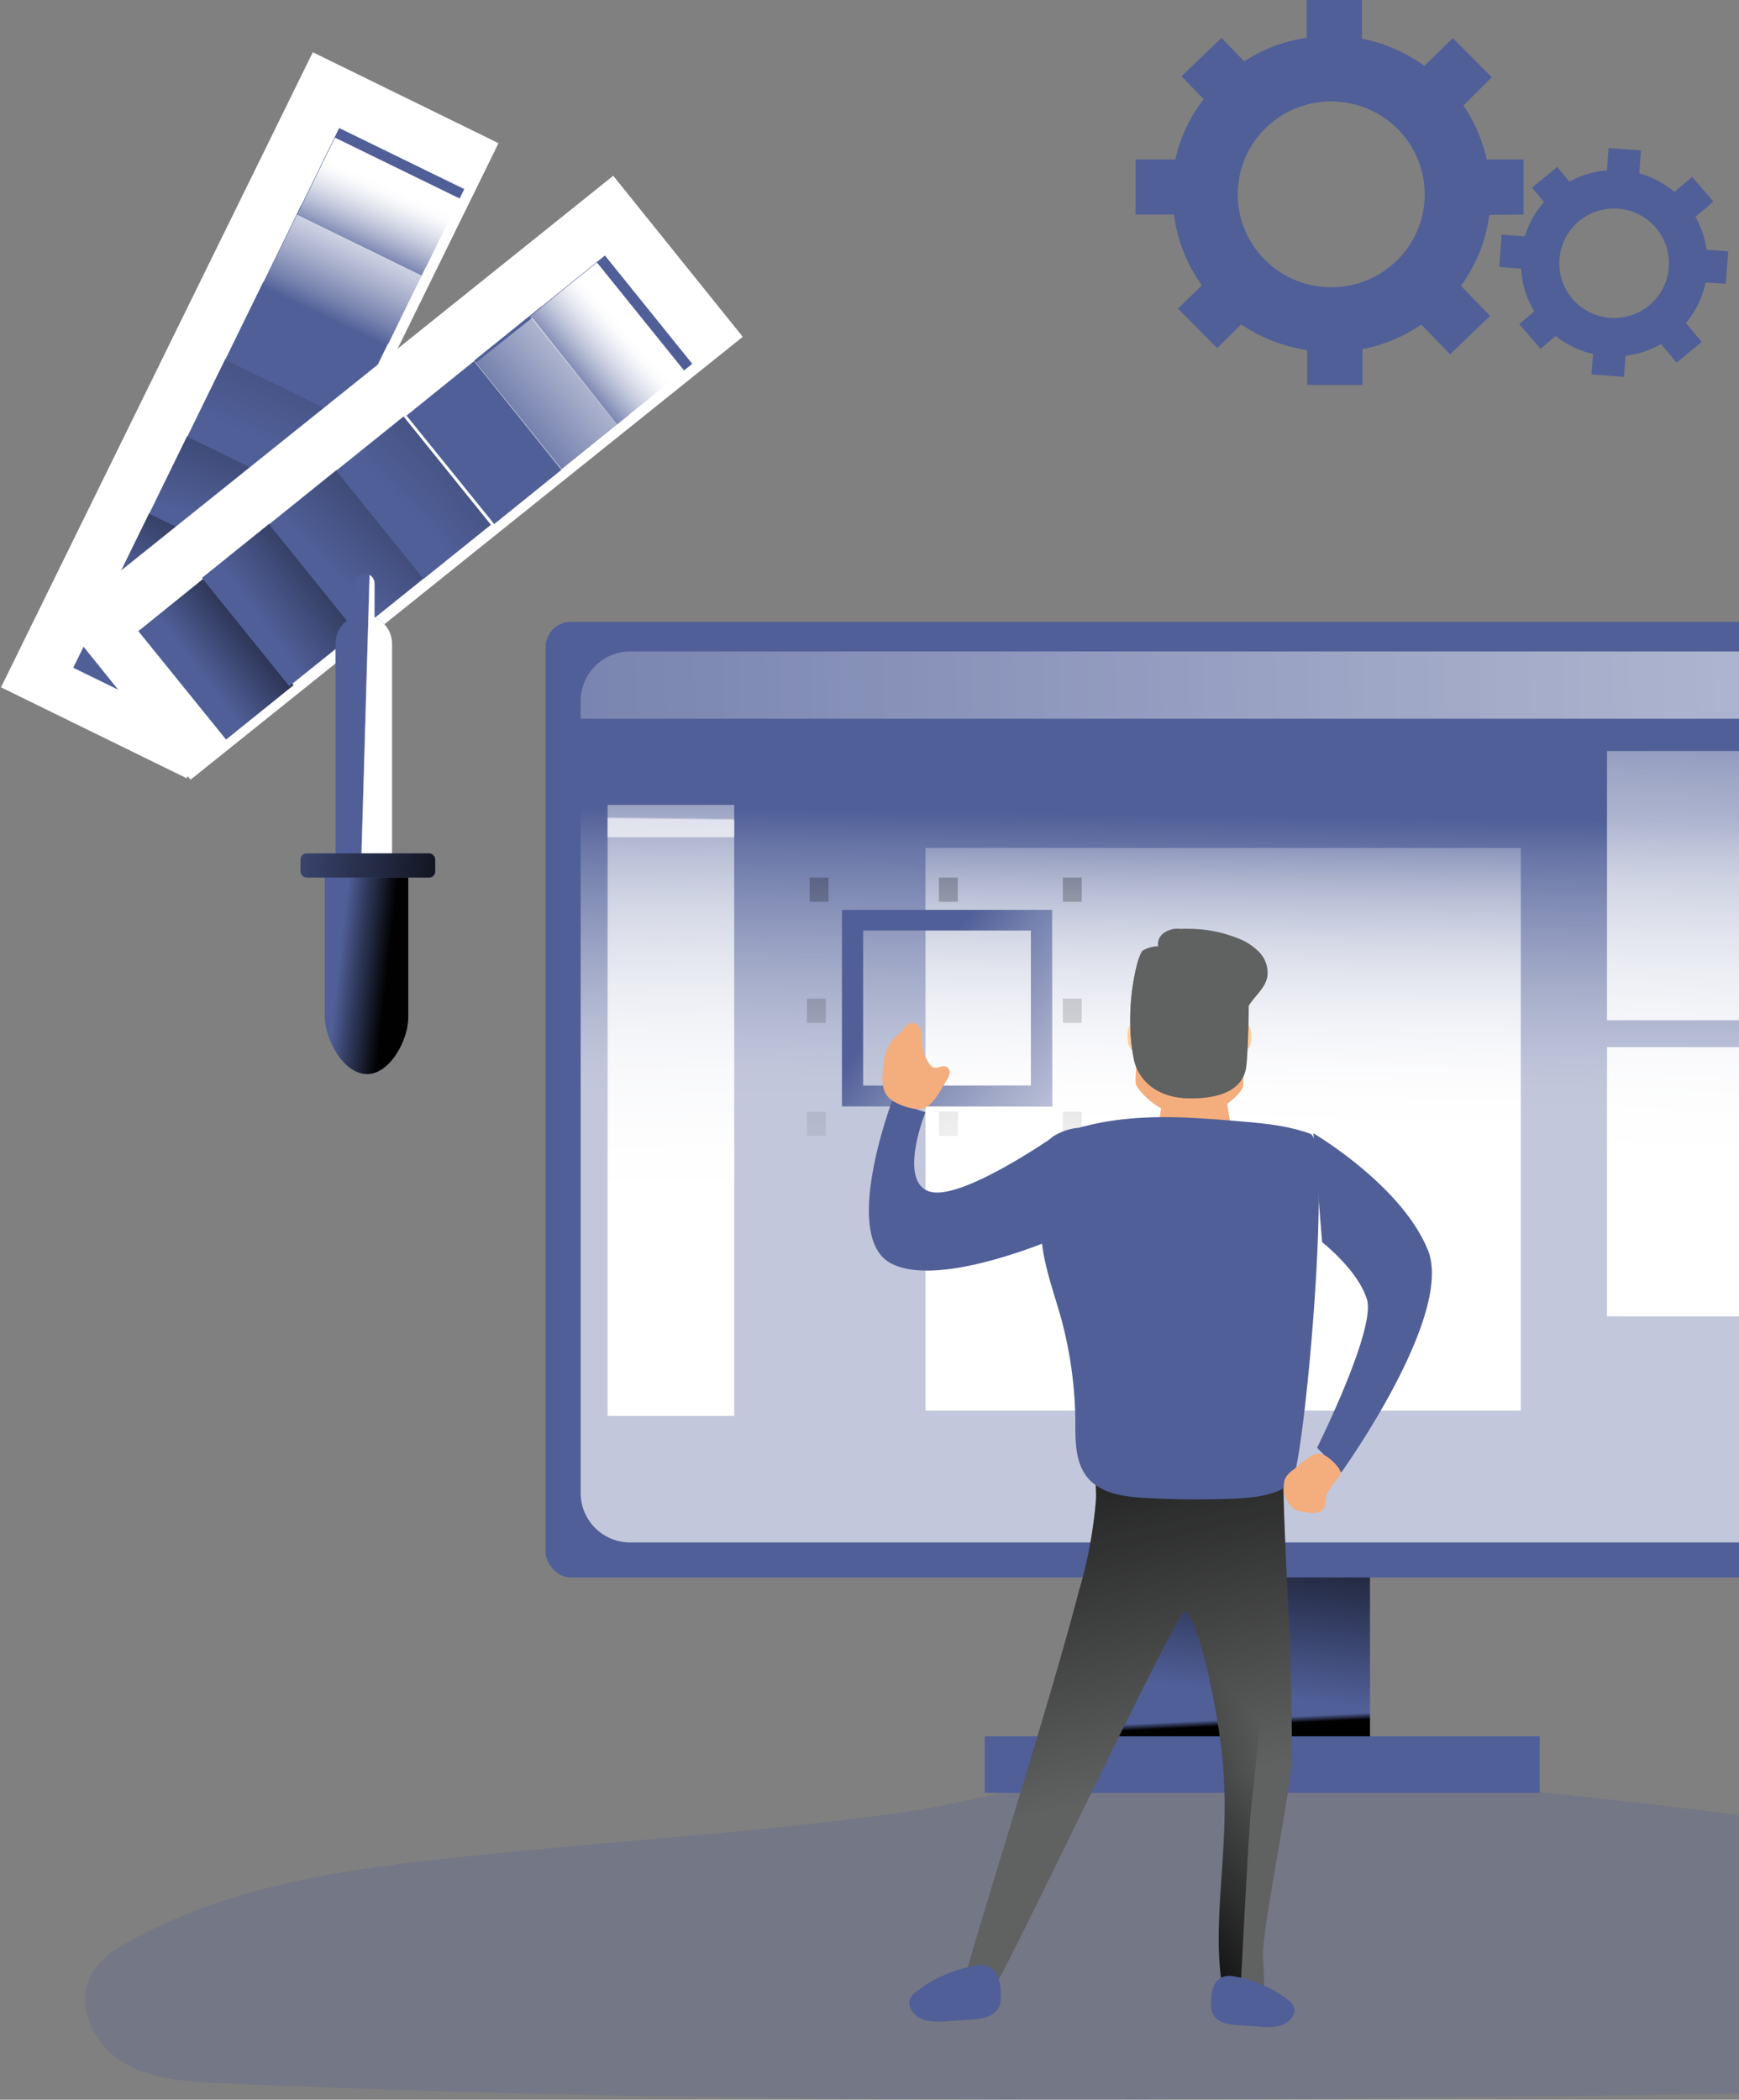 <svg xmlns="http://www.w3.org/2000/svg" width="646" height="780" viewBox="0 0 646 780"><rect x="0" y="0" width="646" height="780" fill="#808080" stroke="none"/><defs><linearGradient id="a" x1="25.45%" x2="198.297%" y1="48.752%" y2="57.344%"><stop offset="0%" stop-color="#010101" stop-opacity="0"/><stop offset="95%" stop-color="#010101"/></linearGradient><linearGradient id="b" x1="22.223%" x2="267.02%" y1="47.892%" y2="66.294%"><stop offset="0%" stop-color="#010101" stop-opacity="0"/><stop offset="95%" stop-color="#010101"/></linearGradient><linearGradient id="c" x1="21.876%" x2="428.069%" y1="54.417%" y2="-9.572%"><stop offset="0%" stop-color="#010101" stop-opacity="0"/><stop offset="95%" stop-color="#010101"/></linearGradient><linearGradient id="d" x1="33.605%" x2="623.882%" y1="51.683%" y2="-10.223%"><stop offset="0%" stop-color="#010101" stop-opacity="0"/><stop offset="36%" stop-color="#010101" stop-opacity=".36"/><stop offset="95%" stop-color="#010101"/></linearGradient><linearGradient id="e" x1="7.723%" x2="330.212%" y1="50.537%" y2="46.327%"><stop offset="0%" stop-color="#FFF" stop-opacity="0"/><stop offset="7%" stop-color="#FFF" stop-opacity=".22"/><stop offset="16%" stop-color="#FFF" stop-opacity=".45"/><stop offset="25%" stop-color="#FFF" stop-opacity=".65"/><stop offset="33%" stop-color="#FFF" stop-opacity=".8"/><stop offset="40%" stop-color="#FFF" stop-opacity=".91"/><stop offset="46%" stop-color="#FFF" stop-opacity=".98"/><stop offset="51%" stop-color="#FFF"/></linearGradient><linearGradient id="f" x1="-15.604%" x2="164.839%" y1="53.626%" y2="43.601%"><stop offset="0%" stop-color="#FFF" stop-opacity="0"/><stop offset="7%" stop-color="#FFF" stop-opacity=".22"/><stop offset="16%" stop-color="#FFF" stop-opacity=".45"/><stop offset="25%" stop-color="#FFF" stop-opacity=".65"/><stop offset="33%" stop-color="#FFF" stop-opacity=".8"/><stop offset="40%" stop-color="#FFF" stop-opacity=".91"/><stop offset="46%" stop-color="#FFF" stop-opacity=".98"/><stop offset="51%" stop-color="#FFF"/></linearGradient><linearGradient id="g" x1="47.485%" x2="62.64%" y1="67.998%" y2="-39.751%"><stop offset="0%" stop-color="#010101" stop-opacity="0"/><stop offset="95%" stop-color="#010101"/></linearGradient><linearGradient id="h" x1="50.614%" x2="49.403%" y1="18.495%" y2="80.89%"><stop offset="0%" stop-color="#FFF" stop-opacity="0"/><stop offset="7%" stop-color="#FFF" stop-opacity=".22"/><stop offset="16%" stop-color="#FFF" stop-opacity=".45"/><stop offset="25%" stop-color="#FFF" stop-opacity=".65"/><stop offset="33%" stop-color="#FFF" stop-opacity=".8"/><stop offset="40%" stop-color="#FFF" stop-opacity=".91"/><stop offset="46%" stop-color="#FFF" stop-opacity=".98"/><stop offset="51%" stop-color="#FFF"/></linearGradient><linearGradient id="i" x1="48.882%" x2="55.696%" y1="47.088%" y2="64.835%"><stop offset="0%" stop-color="#010101" stop-opacity="0"/><stop offset="95%" stop-color="#010101"/></linearGradient><linearGradient id="j" x1="-55.446%" x2="673.45%" y1="50.171%" y2="49.007%"><stop offset="0%" stop-color="#FFF" stop-opacity="0"/><stop offset="7%" stop-color="#FFF" stop-opacity=".22"/><stop offset="16%" stop-color="#FFF" stop-opacity=".45"/><stop offset="25%" stop-color="#FFF" stop-opacity=".65"/><stop offset="33%" stop-color="#FFF" stop-opacity=".8"/><stop offset="40%" stop-color="#FFF" stop-opacity=".91"/><stop offset="46%" stop-color="#FFF" stop-opacity=".98"/><stop offset="51%" stop-color="#FFF"/></linearGradient><linearGradient id="k" x1="49.741%" x2="50.354%" y1="-27.902%" y2="156.007%"><stop offset="0%" stop-color="#FFF" stop-opacity="0"/><stop offset="7%" stop-color="#FFF" stop-opacity=".22"/><stop offset="16%" stop-color="#FFF" stop-opacity=".45"/><stop offset="25%" stop-color="#FFF" stop-opacity=".65"/><stop offset="33%" stop-color="#FFF" stop-opacity=".8"/><stop offset="40%" stop-color="#FFF" stop-opacity=".91"/><stop offset="46%" stop-color="#FFF" stop-opacity=".98"/><stop offset="51%" stop-color="#FFF"/></linearGradient><linearGradient id="l" x1="50.846%" x2="49.163%" y1="-11.001%" y2="109.806%"><stop offset="0%" stop-color="#FFF" stop-opacity="0"/><stop offset="7%" stop-color="#FFF" stop-opacity=".22"/><stop offset="16%" stop-color="#FFF" stop-opacity=".45"/><stop offset="25%" stop-color="#FFF" stop-opacity=".65"/><stop offset="33%" stop-color="#FFF" stop-opacity=".8"/><stop offset="40%" stop-color="#FFF" stop-opacity=".91"/><stop offset="46%" stop-color="#FFF" stop-opacity=".98"/><stop offset="51%" stop-color="#FFF"/></linearGradient><linearGradient id="m" x1="42.86%" x2="143.422%" y1="513.712%" y2="-5910.402%"><stop offset="0%" stop-color="#010101" stop-opacity="0"/><stop offset="95%" stop-color="#010101"/></linearGradient><linearGradient id="n" x1="35.494%" x2="136.056%" y1="984.161%" y2="-5439.953%"><stop offset="0%" stop-color="#010101" stop-opacity="0"/><stop offset="95%" stop-color="#010101"/></linearGradient><linearGradient id="o" x1="43.161%" x2="143.873%" y1="487.47%" y2="-5936.643%"><stop offset="0%" stop-color="#010101" stop-opacity="0"/><stop offset="95%" stop-color="#010101"/></linearGradient><linearGradient id="p" x1="35.795%" x2="136.507%" y1="957.92%" y2="-5466.194%"><stop offset="0%" stop-color="#010101" stop-opacity="0"/><stop offset="95%" stop-color="#010101"/></linearGradient><linearGradient id="q" x1="27.377%" x2="128.09%" y1="1500.709%" y2="-4923.404%"><stop offset="0%" stop-color="#010101" stop-opacity="0"/><stop offset="95%" stop-color="#010101"/></linearGradient><linearGradient id="r" x1="27.678%" x2="128.24%" y1="1475.177%" y2="-4948.936%"><stop offset="0%" stop-color="#010101" stop-opacity="0"/><stop offset="95%" stop-color="#010101"/></linearGradient><linearGradient id="s" x1="27.377%" x2="128.09%" y1="1487.943%" y2="-4935.934%"><stop offset="0%" stop-color="#010101" stop-opacity="0"/><stop offset="95%" stop-color="#010101"/></linearGradient><linearGradient id="t" x1="43.01%" x2="143.723%" y1="492.908%" y2="-5931.206%"><stop offset="0%" stop-color="#010101" stop-opacity="0"/><stop offset="95%" stop-color="#010101"/></linearGradient><linearGradient id="u" x1="33.629%" x2="349.584%" y1="37.51%" y2="278.685%"><stop offset="0%" stop-color="#FFF" stop-opacity="0"/><stop offset="7%" stop-color="#FFF" stop-opacity=".22"/><stop offset="16%" stop-color="#FFF" stop-opacity=".45"/><stop offset="25%" stop-color="#FFF" stop-opacity=".65"/><stop offset="33%" stop-color="#FFF" stop-opacity=".8"/><stop offset="40%" stop-color="#FFF" stop-opacity=".91"/><stop offset="46%" stop-color="#FFF" stop-opacity=".98"/><stop offset="51%" stop-color="#FFF"/></linearGradient><linearGradient id="v" x1="50.904%" x2="49.117%" y1="-18.148%" y2="116.826%"><stop offset="0%" stop-color="#FFF" stop-opacity="0"/><stop offset="7%" stop-color="#FFF" stop-opacity=".22"/><stop offset="16%" stop-color="#FFF" stop-opacity=".45"/><stop offset="25%" stop-color="#FFF" stop-opacity=".65"/><stop offset="33%" stop-color="#FFF" stop-opacity=".8"/><stop offset="40%" stop-color="#FFF" stop-opacity=".91"/><stop offset="46%" stop-color="#FFF" stop-opacity=".98"/><stop offset="51%" stop-color="#FFF"/></linearGradient><linearGradient id="w" x1="50.286%" x2="49.802%" y1="44.601%" y2="55.297%"><stop offset="0%" stop-color="#FFF" stop-opacity="0"/><stop offset="7%" stop-color="#FFF" stop-opacity=".22"/><stop offset="16%" stop-color="#FFF" stop-opacity=".45"/><stop offset="25%" stop-color="#FFF" stop-opacity=".65"/><stop offset="33%" stop-color="#FFF" stop-opacity=".8"/><stop offset="40%" stop-color="#FFF" stop-opacity=".91"/><stop offset="46%" stop-color="#FFF" stop-opacity=".98"/><stop offset="51%" stop-color="#FFF"/></linearGradient><linearGradient id="x" x1="25.391%" x2="198.652%" y1="48.785%" y2="57.32%"><stop offset="0%" stop-color="#010101" stop-opacity="0"/><stop offset="95%" stop-color="#010101"/></linearGradient><linearGradient id="y" x1="22.16%" x2="267.572%" y1="47.899%" y2="66.326%"><stop offset="0%" stop-color="#010101" stop-opacity="0"/><stop offset="95%" stop-color="#010101"/></linearGradient><linearGradient id="z" x1="21.813%" x2="428.991%" y1="54.424%" y2="-9.565%"><stop offset="0%" stop-color="#010101" stop-opacity="0"/><stop offset="95%" stop-color="#010101"/></linearGradient><linearGradient id="A" x1="33.59%" x2="625.295%" y1="51.756%" y2="-10.207%"><stop offset="0%" stop-color="#010101" stop-opacity="0"/><stop offset="36%" stop-color="#010101" stop-opacity=".36"/><stop offset="95%" stop-color="#010101"/></linearGradient><linearGradient id="B" x1="12.879%" x2="296.538%" y1="83.113%" y2="-169.86%"><stop offset="0%" stop-color="#FFF" stop-opacity="0"/><stop offset="7%" stop-color="#FFF" stop-opacity=".22"/><stop offset="16%" stop-color="#FFF" stop-opacity=".45"/><stop offset="25%" stop-color="#FFF" stop-opacity=".65"/><stop offset="33%" stop-color="#FFF" stop-opacity=".8"/><stop offset="40%" stop-color="#FFF" stop-opacity=".91"/><stop offset="46%" stop-color="#FFF" stop-opacity=".98"/><stop offset="51%" stop-color="#FFF"/></linearGradient><linearGradient id="C" x1="-15.697%" x2="165.149%" y1="53.627%" y2="43.608%"><stop offset="0%" stop-color="#FFF" stop-opacity="0"/><stop offset="7%" stop-color="#FFF" stop-opacity=".22"/><stop offset="16%" stop-color="#FFF" stop-opacity=".45"/><stop offset="25%" stop-color="#FFF" stop-opacity=".65"/><stop offset="33%" stop-color="#FFF" stop-opacity=".8"/><stop offset="40%" stop-color="#FFF" stop-opacity=".91"/><stop offset="46%" stop-color="#FFF" stop-opacity=".98"/><stop offset="51%" stop-color="#FFF"/></linearGradient><linearGradient id="D" x1="49.211%" x2="52.826%" y1="49.916%" y2="50.656%"><stop offset="0%" stop-color="#FFF" stop-opacity="0"/><stop offset="7%" stop-color="#FFF" stop-opacity=".22"/><stop offset="16%" stop-color="#FFF" stop-opacity=".45"/><stop offset="25%" stop-color="#FFF" stop-opacity=".65"/><stop offset="33%" stop-color="#FFF" stop-opacity=".8"/><stop offset="40%" stop-color="#FFF" stop-opacity=".91"/><stop offset="46%" stop-color="#FFF" stop-opacity=".98"/><stop offset="51%" stop-color="#FFF"/></linearGradient><linearGradient id="E" x1="-54.484%" x2="152.231%" y1="47.986%" y2="51.985%"><stop offset="0%" stop-color="#010101" stop-opacity="0"/><stop offset="95%" stop-color="#010101"/></linearGradient><linearGradient id="F" x1="17.69%" x2="76.319%" y1="40.316%" y2="55.788%"><stop offset="0%" stop-color="#010101" stop-opacity="0"/><stop offset="95%" stop-color="#010101"/></linearGradient><linearGradient id="G" x1="50.887%" x2="38.081%" y1="60.072%" y2="-36.988%"><stop offset="0%" stop-color="#010101" stop-opacity="0"/><stop offset="95%" stop-color="#010101"/></linearGradient><linearGradient id="H" x1="54.983%" x2="34.478%" y1="27.298%" y2="119.501%"><stop offset="0%" stop-color="#010101" stop-opacity="0"/><stop offset="95%" stop-color="#010101"/></linearGradient></defs><g fill="none" transform="translate(.312 -.163)"><path fill="#505F98" d="M182.766 688.776c-46.449 4.67-94.323 9.806-135.196 32.651-5.471 3.064-11.026 6.678-14.044 12.194-6.058 11.095.817 25.72 11.486 32.398 10.67 6.678 23.833 7.438 36.388 7.988 223.567 9.742 447.47 5.917 671.225 2.113 64.979-1.099 130.984-2.367 193.258-21.239 11.193-3.381 23.497-8.453 27.71-19.506 5.513-14.455-7.064-30.474-21.736-34.976-14.673-4.5-30.33-1.14-45.506.825-52.695 6.826-105.851-3.614-158.316-11.962-102.708-16.315-209.272-29.587-313.3-32.06-35.465-.823-65.754 11.476-100.465 16.337-50.117 7.059-101.114 10.165-151.504 15.237z" opacity=".24"/><path fill="#FFF" d="M.057 255.49l115.83-235.918 68.986 33.781-115.83 235.918z"/><path fill="#505F98" d="M26.902 248.219l14.114-28.835 46.464 22.682-14.113 28.835z"/><path fill="url(#a)" d="M41.126 219.282l32.104.016.026 51.705-32.103-.016z" transform="rotate(-63.95 57.191 245.142)"/><path fill="#505F98" d="M41.018 219.609l14.113-28.835 46.465 22.682-14.114 28.835z"/><path fill="url(#b)" d="M55.241 190.672l32.104.016.027 51.705-32.104-.016z" transform="rotate(-63.95 71.307 216.532)"/><path fill="#505F98" d="M55.115 190.99l14.113-28.835 46.464 22.682-14.113 28.835z"/><path fill="url(#c)" d="M69.338 162.053l32.104.016.027 51.705-32.104-.016z" transform="rotate(-63.95 85.403 187.913)"/><path fill="#505F98" d="M69.251 162.4l14.113-28.834 46.465 22.682-14.114 28.835z"/><path fill="url(#d)" d="M83.475 133.464l32.103.016.027 51.705-32.104-.016z" transform="rotate(-63.95 99.54 159.324)"/><path fill="#505F98" d="M83.357 133.763l14.113-28.835 46.465 22.682-14.114 28.835z"/><path fill="#505F98" d="M97.472 105.174l14.114-28.835L158.05 99.02l-14.113 28.835z"/><path fill="#505F98" d="M111.57 76.555l14.113-28.835 46.464 22.682-14.114 28.835z"/><path fill="url(#e)" d="M110.108 79.825l32.104.016.026 51.705-32.103-.016z" transform="rotate(-63.95 126.173 105.685)"/><path fill="url(#f)" d="M124.233 51.196l32.103.017.027 51.705-32.103-.017z" transform="rotate(-63.95 140.298 77.057)"/><path fill="#505F98" d="M410.526 573.163h98.068v82h-98.068z"/><path fill="url(#g)" d="M410.526 573.163h98.068v82h-98.068z"/><rect width="518.359" height="355" x="202.381" y="231.163" fill="#505F98" rx="9.37"/><path fill="url(#h)" d="M703.729 260.601v294.125a18.384 18.384 0 01-5.348 13.026 18.35 18.35 0 01-12.99 5.411H233.728a18.37 18.37 0 01-12.984-5.417 18.405 18.405 0 01-5.354-13.02V260.6a18.405 18.405 0 015.354-13.02 18.37 18.37 0 0112.984-5.418H685.39a18.35 18.35 0 0112.99 5.412 18.384 18.384 0 015.348 13.026z" opacity=".65"/><path fill="#505F98" d="M365.494 645.163h206.143v21H365.494z"/><path fill="url(#i)" d="M410.526 633.163h98.068v12h-98.068z"/><path fill="#505F98" d="M565.633 79.878V59.404h-13.679a57.769 57.769 0 00-8.641-20.054l10.538-10.478-14.48-14.543-10.537 10.31a59.334 59.334 0 00-23.185-10.08V.164h-20.57v14.082a55.942 55.942 0 00-23.184 8.739l-8.43-8.739-14.88 14.25 8.24 8.487a57.187 57.187 0 00-10.538 22.422h-14.754v20.474h14.248a57.646 57.646 0 0010.37 26.278l-8.874 8.655 14.564 14.669 8.937-8.823a58.028 58.028 0 0024.47 9.535v12.971h20.57v-13.285a59.197 59.197 0 0021.856-9.137l10.686 11.023 14.88-14.25-10.854-11.17a57.148 57.148 0 0010.538-26.361l12.709-.105zm-71.47 26.99c-19.172-.023-34.694-15.494-34.671-34.555.023-19.061 15.584-34.495 34.755-34.472 19.171.024 34.694 15.495 34.67 34.556a34.351 34.351 0 01-10.178 24.41 34.753 34.753 0 01-24.576 10.062z"/><path fill="#505F98" d="M640.767 105.56l.919-12.042-8.035-.584a33.525 33.525 0 00-4.173-12.187l6.678-5.688-7.847-9.187-6.615 5.604a34.41 34.41 0 00-13.064-6.938l.647-8.479-12.04-.896-.627 8.334a33.012 33.012 0 00-13.919 4.166l-4.528-5.5-9.35 7.709 4.446 5.354a34.026 34.026 0 00-7.116 12.73l-8.619-.647-.897 12.021 8.118.625a33.939 33.939 0 004.904 15.896l-5.572 4.708 7.867 9.188 5.634-4.792a33.976 33.976 0 0013.899 6.688l-.585 7.625 12.041.895.606-7.812a34.764 34.764 0 0013.188-4.396l5.76 6.938 9.349-7.709-5.864-7.062a33.644 33.644 0 007.283-15.021l7.512.458zm-43.03 12.666c-11.211-.86-19.603-10.627-18.748-21.82.854-11.193 10.633-19.576 21.845-18.729 11.212.847 19.616 10.605 18.773 21.799a20.28 20.28 0 01-7.03 13.915 20.348 20.348 0 01-14.84 4.835z"/><path fill="url(#j)" d="M703.729 260.676v6.487H215.39v-6.487a18.518 18.518 0 015.354-13.073 18.336 18.336 0 0112.985-5.44h451.66a18.316 18.316 0 0112.992 5.434 18.497 18.497 0 015.348 13.08z"/><path fill="url(#k)" d="M225.397 299.163h47.033v227h-47.033z"/><path fill="url(#l)" d="M343.479 315.163h221.153v209H343.479z"/><path fill="url(#m)" d="M394.515 413.163h7.005v9h-7.005z"/><path fill="url(#n)" d="M394.515 371.163h7.005v9h-7.005z"/><path fill="url(#o)" d="M299.449 413.163h7.005v9h-7.005z"/><path fill="url(#p)" d="M299.449 371.163h7.005v9h-7.005z"/><path fill="url(#q)" d="M394.515 326.163h7.005v9h-7.005z"/><path fill="url(#r)" d="M300.449 326.163h7.005v9h-7.005z"/><path fill="url(#s)" d="M348.483 326.163h7.005v9h-7.005z"/><path fill="url(#t)" d="M348.483 413.163h7.005v9h-7.005z"/><path fill="#505F98" d="M390.512 411.163h-78.054v-73h78.054v73zm-70.192-7.717h62.33v-57.627h-62.33v57.627z"/><path fill="url(#u)" d="M390.512 411.163h-78.054v-73h78.054v73zm-70.192-7.717h62.33v-57.627h-62.33v57.627z"/><path fill="url(#v)" d="M596.654 279.163h100.069v100H596.654zm0 110h100.069v100H596.654z"/><path fill="url(#w)" d="M225.397 298.163h47.033v13h-47.033z" opacity=".65"/><path fill="#FFF" d="M22.361 229.99L227.49 65.456l48.112 59.825L70.474 289.815z"/><path fill="#505F98" d="M51.085 234.618l25.067-20.22 32.583 40.287-25.068 20.22z"/><path fill="url(#x)" d="M63.79 218.734l32.206.021.034 51.814-32.206-.02z" transform="rotate(-38.928 79.91 244.652)"/><path fill="#505F98" d="M74.703 214.852l25.032-20.128 32.435 40.23-25.032 20.128z"/><path fill="url(#y)" d="M87.36 199.054l32.12.02.034 51.678-32.122-.02z" transform="rotate(-38.84 103.436 224.903)"/><path fill="#505F98" d="M99.647 194.925l25.032-20.13 32.435 40.231-25.032 20.129z"/><path fill="url(#z)" d="M112.303 179.127l32.121.02.033 51.677-32.12-.02z" transform="rotate(-38.84 128.38 204.975)"/><path fill="#505F98" d="M124.574 175.01l25.032-20.129 32.435 40.23-25.032 20.13z"/><path fill="url(#A)" d="M137.23 159.212l32.122.02.033 51.678-32.121-.021z" transform="rotate(-38.84 153.308 185.06)"/><path fill="#505F98" d="M150.694 154.553l25.068-20.22 32.582 40.287-25.067 20.22zm25.08-20.399l25.068-20.22 32.582 40.287-25.067 20.22z"/><path fill="#505F98" d="M199.382 115.215l25.032-20.129 32.435 40.23-25.032 20.129z"/><path fill="url(#B)" d="M229.4 158.381l-21.099 16.782-31.938-40.218 21.1-16.782z"/><path fill="url(#C)" d="M209.081 102.013l32.121.02.034 51.678-32.122-.021z" transform="rotate(-38.84 225.158 127.862)"/><path fill="#505F98" d="M145.342 239.313v122.85h-21.015v-122.85c0-4.54 2.819-8.58 7.019-10.06v-12.265c0-2.112 1.676-3.825 3.743-3.825s3.743 1.713 3.743 3.825v12.472c3.92 1.639 6.488 5.526 6.51 9.853z"/><path fill="url(#D)" d="M145.342 239.313v122.85h-21.015v-122.85c0-4.54 2.819-8.58 7.019-10.06v-12.265c0-2.112 1.676-3.825 3.743-3.825s3.743 1.713 3.743 3.825v12.472c3.92 1.639 6.488 5.526 6.51 9.853z"/><rect width="50.035" height="9" x="111.318" y="317.163" fill="#505F98" rx="2.25"/><path fill="#505F98" d="M136.024 399.163c-8.573 0-15.7-12.815-15.7-21.365v-56.635h31.022v56.635c0 8.55-6.77 21.365-15.322 21.365z"/><rect width="50.035" height="9" x="111.318" y="317.163" fill="url(#E)" rx="2.25"/><path fill="url(#F)" d="M136.024 399.163c-8.573 0-15.7-12.633-15.7-21.063v-51.937h31.022V378.1c0 8.43-6.77 21.063-15.322 21.063z"/><path fill="#28353D" d="M336.116 459.163c-.673-3.564-1.098-8.61.195-8.956 2.728-.768-.195 8.956-.195 8.956z"/><path fill="#606161" d="M479.375 654.67c-.486 12.595-10.248 58.882-10.565 71.497 0 4.199 1.12 10.643-.232 14.695-2.79 8.585-12.679 7.41-13.968 2.35l-.486-2.518c-4.585-24.519 2.79-52.332 0-84.345-1.67-19.543-9.445-57.223-14.538-57.475-2.683 0-63.941 129.14-69.266 137.097-2.62 4.009-9.995 3.38-13.566 6.612-3.57 3.233 29.752-97.905 43.72-151.35a169.157 169.157 0 006.339-33.817c.38-6.612-1.754-8.838 4.353-10.79 4.226-1.343 10.079-.965 14.6-1.28 4.924-.378 50.714-.462 50.714 2.77-.443 17.55 4.079 77.46 2.895 106.554z"/><path fill="url(#G)" d="M479.375 654.67c-.486 12.595-10.248 58.882-10.565 71.497 0 4.199 1.12 10.643-.232 14.695-2.79 8.585-12.679 7.41-13.968 2.35l-.486-2.518c-4.585-24.519 2.79-52.332 0-84.345-1.67-19.543-9.445-57.223-14.538-57.475-2.683 0-63.941 129.14-69.266 137.097-2.62 4.009-9.995 3.38-13.566 6.612-3.57 3.233 29.752-97.905 43.72-151.35a169.157 169.157 0 006.339-33.817c.38-6.612-1.754-8.838 4.353-10.79 4.226-1.343 10.079-.965 14.6-1.28 4.924-.378 50.714-.462 50.714 2.77-.443 17.55 4.079 77.46 2.895 106.554z"/><path fill="#FFCD9C" d="M425.302 386.312c-.385-3.986-2.267-6.149-4.107-6.149-1.84 0-2.974 2.12-2.589 6.149.087 2.973 2.332 5.448 5.306 5.851 1.86 0 1.797-1.865 1.39-5.851zm32.394.011c.25-3.993 2.087-6.16 3.986-6.16 1.9 0 3.13 2.124 2.838 6.16-.026 3.014-2.271 5.527-5.217 5.84-1.878 0-1.9-1.847-1.607-5.84z"/><path fill="#F4AD7D" d="M461.42 403.835c-.258 2.106-9.173 11.328-19.319 11.328-10.145 0-18.52-8.422-20.29-11.791-1.77-3.37 5.353-46.703 9.476-50.325 4.123-3.621 20.83-1.242 22.233.674 3.368 4.527 9.001 41.713 7.9 50.114z"/><path fill="#FFCD9C" d="M457.227 371.14c-1.38.662-6.795-13.135-7.931-15.452-1.136-2.317-.953-4.695.426-5.357 1.38-.662 3.407.703 4.543 3 1.136 2.295 4.32 17.168 2.962 17.81zm-30.371-.99c-1.43-.486 2.358-14.808 3.184-17.283.826-2.475 2.68-4.104 4.03-3.618 1.35.487 1.913 2.899 1.087 5.395-.826 2.496-6.95 15.993-8.3 15.507z"/><path fill="#F4AD7D" d="M432.534 402.163h21.763l3.261 20.623c-11.856 6.382-18.768 5.678-28.02-1.409l2.996-19.214z"/><path fill="#F4AD7D" d="M441.547 406.293c0-.38.905-.7 2.001-.7 1.096 0 2.002.32 2.002.7 0 .38-.882.44-2.002.44-1.12 0-2-.04-2-.44z"/><path fill="#606161" d="M462.58 396.971c.824-4.914 2.168-40.1-1.127-44.757-3.295-4.657-23.024-7.67-26.015-6.943-6.7 1.624-5.529 6.41-5.529 6.41-1.99.03-3.94.566-5.658 1.559-2.298 1.538-7.133 23.713-3.274 40.484 1.735 7.541 8.564 14.1 20.357 14.42 14.526.385 20.249-5.084 21.246-11.173z"/><path fill="#606161" d="M435.52 346.925a7.469 7.469 0 015.598-1.72 48.507 48.507 0 0117.935 3.335 22.138 22.138 0 018.42 5.332 11.025 11.025 0 012.968 9.325c-1.052 5.013-6.315 8.115-8.04 12.937-1.39 3.866-.4 7.605-.359 11.492a58.534 58.534 0 01-.673 9.39c-.969 6.053-6.505 11.492-20.714 11.13-11.45-.318-18.082-6.84-19.766-14.338a82.957 82.957 0 011.748-37.43 81.906 81.906 0 0018.818 2.125 80.469 80.469 0 0019.935-2.337c1.115 6.5 1.094 19.522.736 29.25"/><path fill="#505F98" d="M400.39 419.117a20.653 20.653 0 00-9.625 3.326c-4.937 3.891-5.312 11.15-5.229 17.468-.17 8.754.437 17.505 1.813 26.15 1.479 7.928 4.166 15.543 6.375 23.304a151.494 151.494 0 015.437 38.764c0 7.197-.125 15.104 4.355 20.732 4.896 6.108 13.562 7.3 21.354 7.74a332.22 332.22 0 0033.23.272c7.417-.335 15.313-1.067 21.188-5.627 4.688-3.64 15.667-126.794 7.146-129.911-8.52-3.117-17.688-3.912-26.73-4.665-20.27-1.716-39.355-3.076-59.313 2.447z"/><path fill="url(#H)" d="M464.21 674.454c-1.087 13.965-3.679 64.71-3.679 64.71l-6.605-.23c-4.536-24.381 2.76-52.039 0-83.872-1.651-19.434-9.343-56.902-14.38-57.153 1.505-12.524 9.97-10.646 9.97-10.646a183.03 183.03 0 0115.864 29.078c5.038 13.192-.062 44.086-1.17 58.113z"/><path fill="#505F98" d="M339.853 740.187a6.525 6.525 0 00-2.252 3.002 4.607 4.607 0 00.271 2.94 8.573 8.573 0 005.984 4.585c2.577.49 5.215.58 7.82.267l8.34-.555a23.34 23.34 0 006.256-1.008 7.663 7.663 0 004.629-3.947 10.47 10.47 0 00.563-4.338c0-6.805-2.419-12.336-9.967-10.67a50.02 50.02 0 00-21.644 9.724zm138.538 3.039a5.948 5.948 0 012.067 2.734c.214.886.13 1.815-.24 2.65-1.062 2.138-3.091 3.667-5.483 4.133a23.134 23.134 0 01-7.159.254l-7.572-.508a21.444 21.444 0 01-5.68-.89 6.954 6.954 0 01-4.22-3.583 9.494 9.494 0 01-.523-3.92c0-6.147 2.176-11.213 9.117-9.645a45.848 45.848 0 0119.693 8.775zm9.188-322.063s32.716 19.164 42.541 43.39c9.826 24.224-32.18 82.61-32.18 82.61l-8.988-9.186s21.925-44.055 18.535-55.074c-3.39-11.019-16.669-21.288-16.669-21.288l-3.239-40.452zm-93.064 37.859s-45.489 20.381-63.974 10.38.546-60.239.546-60.239l12.379 4.203s-10.344 25.612 1.49 29.415c11.833 3.803 47.292-21.18 47.292-21.18l2.267 37.421z"/><path fill="#F4AD7D" d="M480.155 546.14a9.15 9.15 0 00-3.085 3.32 7.549 7.549 0 00-.453 3.523c-.08 2.89 1.235 5.66 3.581 7.548a12.818 12.818 0 005.393 1.49c1.163.19 2.353.19 3.517 0 1.186-.212 2.177-.97 2.632-2.014a7.53 7.53 0 00.194-2.012c.15-3.321 2.653-6.039 4.724-8.756.5-.525.823-1.176.928-1.872a3.304 3.304 0 00-.82-2.113c-1.402-1.892-4.875-5.374-7.658-5.072-2.783.302-6.796 4.307-8.953 5.958zM351.274 401.598a6.938 6.938 0 001.186-2.737c.151-1.015-.385-2.01-1.34-2.486-1.516-.565-3.318.919-4.812.292a3.293 3.293 0 01-1.23-1.128 15.29 15.29 0 01-2.922-8.233 15.924 15.924 0 00-.44-4.68c-.444-1.577-2.028-2.613-3.735-2.445-1.406.314-2.197 1.672-3.076 2.758-.879 1.087-2.637 2.382-3.78 3.74a17.883 17.883 0 00-3.229 9.382c-.615 4.179-1.01 8.964 2.065 11.973 2.373 2.319 9.602 5.056 12.92 3.823 3.669-1.379 6.547-7.25 8.393-10.259z"/></g></svg>